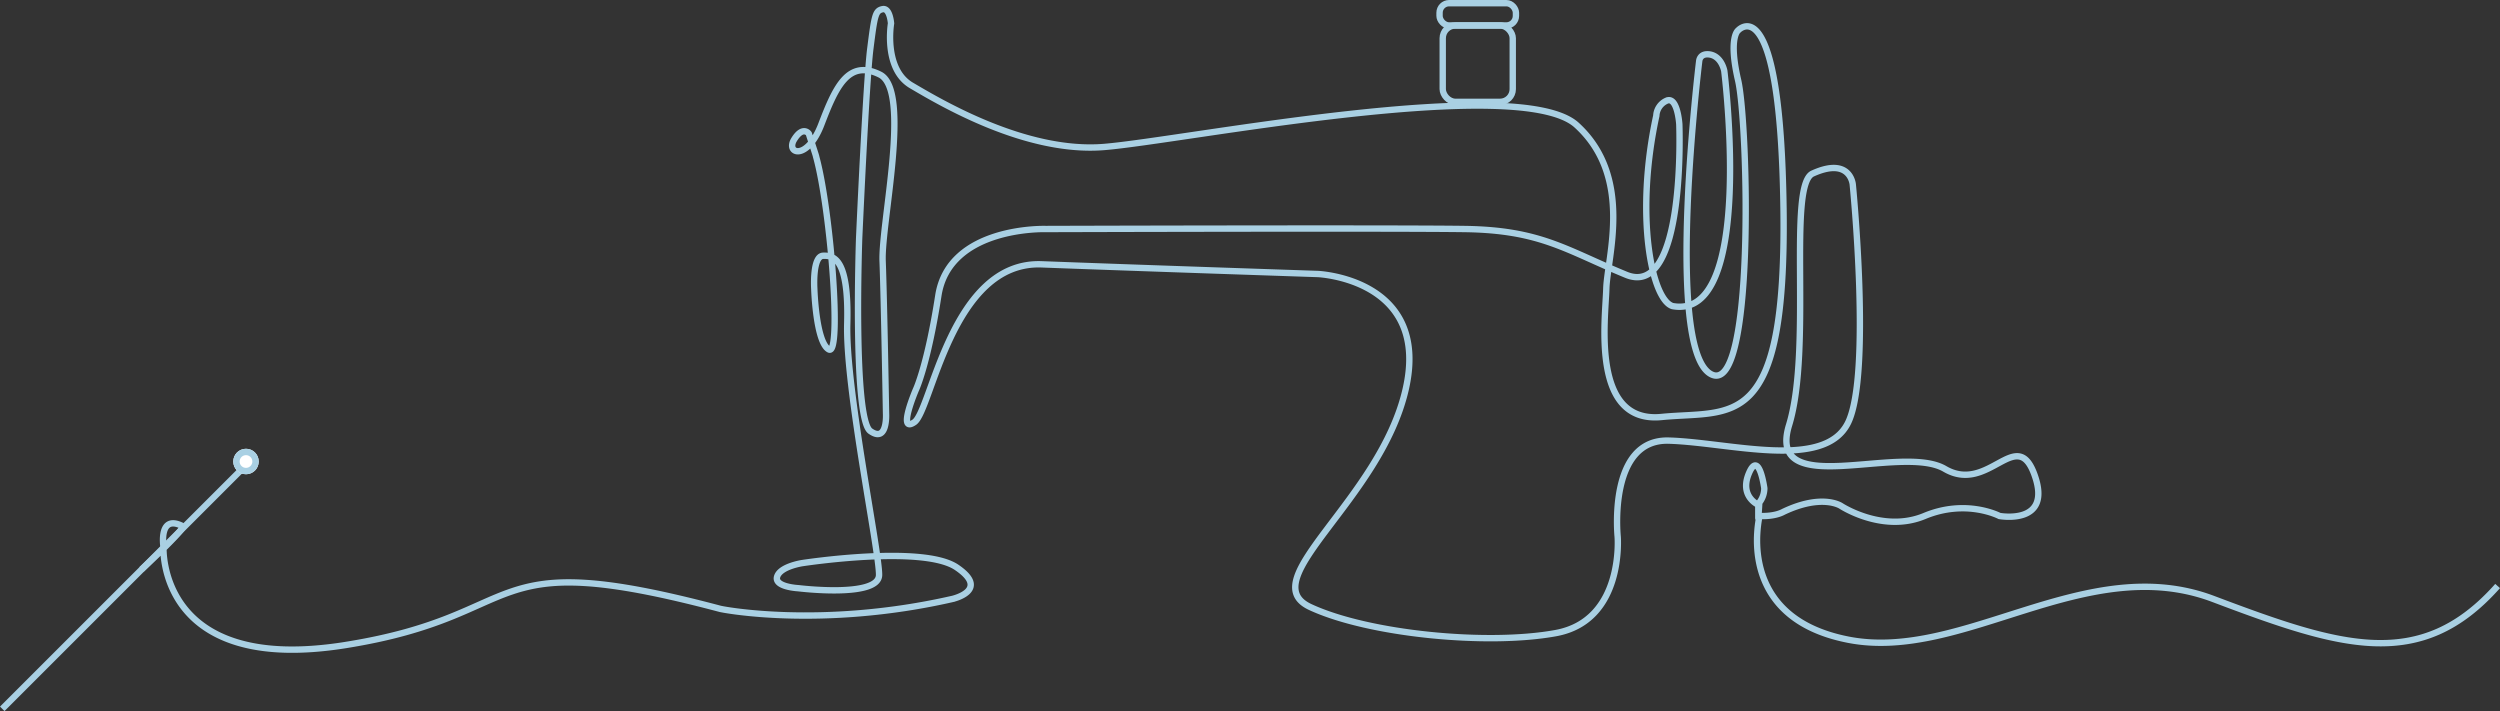 <svg xmlns="http://www.w3.org/2000/svg" width="785.465" height="223.414" viewBox="0 0 785.465 223.414">
  <rect x="0" y="0" width="785.465" height="223.414" fill="#333333" stroke="none"/>
  <g id="Group_63599" data-name="Group 63599" transform="translate(-1165.714 -1979)">
    <path id="Path_86883" data-name="Path 86883" d="M-11161.691-2292.2c-24.257,27.307-49.374,19.159-89.352,4.071s-78.515,19.9-114.708,12.791-27.7-38.828-27.868-38.861c4.971.218,7.388-1.222,7.559-1.32,12.174-5.787,18.035-1.861,18.035-1.861s13.146,8.653,26.282,3.181,23.549,0,23.549,0,16.669,3.032,11.033-12.839-14.427,6.106-28.216-1.96-56.255,10.163-48.926-13.777-.564-75.035,7.324-78.979c11.88-5.439,12.677,3.359,12.677,3.359s5.915,59.7-1.449,74.847-37.133,6.234-56.35,5.668-16.06,30.152-16.06,30.152,2.154,26.372-19.448,30.327-58.959.287-77.16-8.2,21.983-33.532,29.987-68.318-27.574-36.308-27.574-36.308-58.387-1.958-86.781-3.039-34.553,45.921-40.018,49.614.526-10.267.526-10.267,3.637-7.656,7.033-29.525,33.692-20.915,33.692-20.915,107.766-.338,131.7,0,31.787,6.612,50.7,14.378,16.706-47.342,16.706-47.342-.559-8.686-3.907-7.382a5.428,5.428,0,0,0-3.312,4.748c-6.814,31.542-1.437,57.8,5.091,59.809,26.08,4.78,16.26-73.806,16.282-73.764s-.735-4.576-4.485-5.274c-3.344-.55-3.428,2.145-3.428,2.145s-10.854,89.3,3.428,98.113,11.981-78.481,8.822-92.1,0-15.745,0-15.745,13.3-14.746,14.251,56.027-16.071,63.248-38.3,65.439-17.652-30.491-17.372-40.312,8.62-35.041-9.323-51.387-123.764,4.867-148.506,6.87-51.668-14.154-60.5-19.338-6.4-19.494-6.4-19.494-.355-4.937-2.647-4.469-2.534,1.943-3.859,12.38-3.522,59.791-3.522,59.791-1.974,56.5,3.522,60.387,4.934-5.533,4.934-5.533-.613-35.77-1.074-47.839,9.111-53.716-.868-58.645-13.921,4.018-18.379,15.653-11.279,9.215-8.554,4.769,4.67-1.87,4.639-1.775c.376,1.308,2.366,7.138,2.3,7.268,4.539,16.474,8.094,62.659,3.988,60.464s-4.595-19.143-4.595-19.143-.638-10.2,2.784-10.306,8.116.938,7.569,21.389,10.127,71.676,10,78.937-25.423,4.12-25.423,4.12-7.566-.379-6.609-3.608,7.884-4.268,7.884-4.268,37.925-5.848,48.51,1.327-1.1,9.854-1.118,9.89c-41.557,9.5-73.131,3.273-73.365,3.1-76.47-20.274-58.424,2.015-117.617,11.445s-57.089-30.87-57.089-30.87-1.665-10.584,6.182-6.413c-.7,2.1-13.088,13.515-13.088,13.515" transform="translate(13112.122 4455.314)" fill="none" stroke="#a9d0e3" stroke-width="2"/>
    <path id="Path_86884" data-name="Path 86884" d="M-11411.6-2319.6v-4.082s-6.071-2.621-2.907-9.987,4.8,4.8,4.8,4.8a7.353,7.353,0,0,1-1.6,4.531C-11411.246-2324.333-11411.6-2319.6-11411.6-2319.6Z" transform="translate(13129.745 4461.285)" fill="none" stroke="#a9d0e3" stroke-linecap="round" stroke-linejoin="round" stroke-width="2"/>
    <g id="Rectangle_17275" data-name="Rectangle 17275" transform="translate(1618 1986)" fill="none" stroke="#a9d0e3" stroke-width="2">
      <rect width="24" height="26" rx="5" stroke="none"/>
      <rect x="1" y="1" width="22" height="24" rx="4" fill="none"/>
    </g>
    <g id="Rectangle_17276" data-name="Rectangle 17276" transform="translate(1617 1979)" fill="none" stroke="#a9d0e3" stroke-width="2">
      <rect width="26" height="9" rx="4" stroke="none"/>
      <rect x="1" y="1" width="24" height="7" rx="3" fill="none"/>
    </g>
    <path id="Path_86885" data-name="Path 86885" d="M-11870.788-2331.971l-77.384,77.384" transform="translate(13114.593 4456.294)" fill="none" stroke="#a9d0e3" stroke-width="2"/>
    <g id="Ellipse_63106" data-name="Ellipse 63106" transform="translate(1239 2120)" fill="#fff" stroke="#a9d0e3" stroke-width="2">
      <circle cx="4" cy="4" r="4" stroke="none"/>
      <circle cx="4" cy="4" r="3" fill="none"/>
    </g>
  </g>
</svg>
